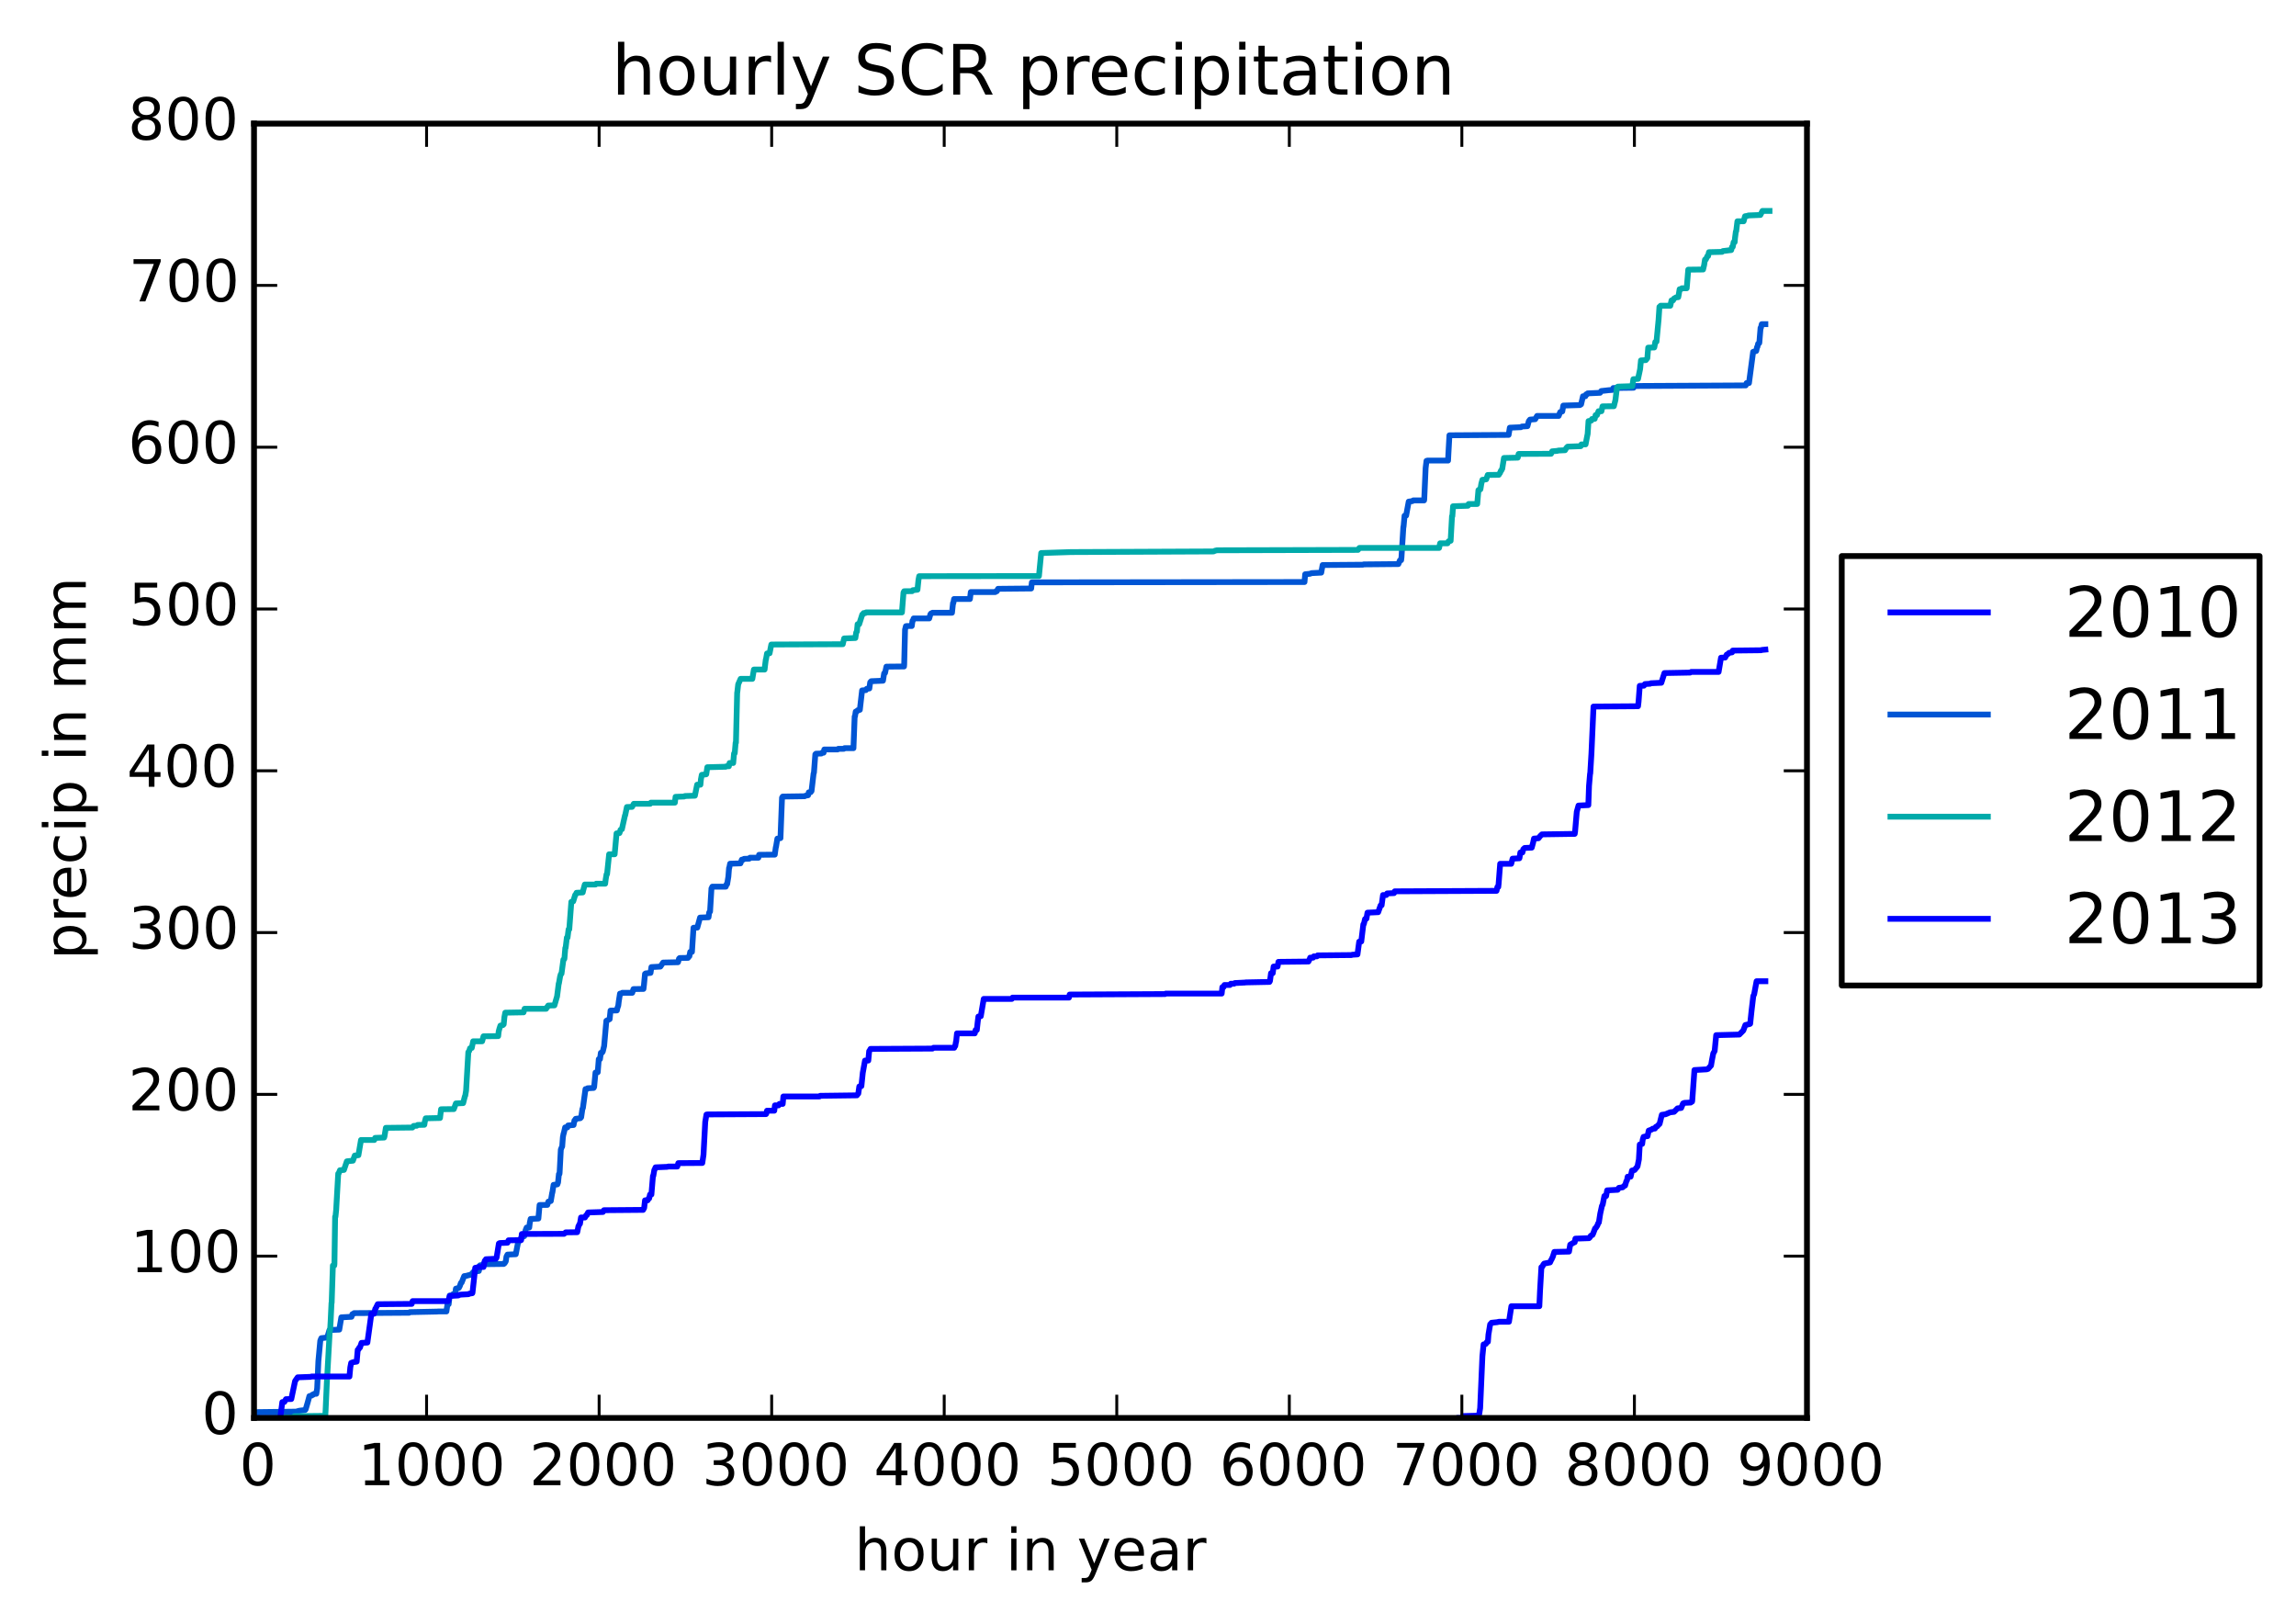 <?xml version="1.0" encoding="utf-8" standalone="no"?>
<!DOCTYPE svg PUBLIC "-//W3C//DTD SVG 1.1//EN"
  "http://www.w3.org/Graphics/SVG/1.1/DTD/svg11.dtd">
<!-- Created with matplotlib (http://matplotlib.org/) -->
<svg height="280pt" version="1.1" viewBox="0 0 396 280" width="396pt" xmlns="http://www.w3.org/2000/svg" xmlns:xlink="http://www.w3.org/1999/xlink">
 <defs>
  <style type="text/css">
*{stroke-linecap:butt;stroke-linejoin:round;}
  </style>
 </defs>
 <g id="figure_1">
  <g id="patch_1">
   <path d="
M0 280.074
L396.916 280.074
L396.916 0
L0 0
z
" style="fill:#ffffff;"/>
  </g>
  <g id="axes_1">
   <g id="patch_2">
    <path d="
M43.812 244.518
L311.653 244.518
L311.653 21.318
L43.812 21.318
z
" style="fill:#ffffff;"/>
   </g>
   <g id="line2d_1">
    <path clip-path="url(#pf0709b6b74)" d="
M251.686 244.518
L252.133 244.518
L252.311 244.197
L254.841 244.125
L254.989 243.996
L255.109 243.938
L255.287 242.83
L255.674 233.899
L255.882 231.838
L256.269 231.743
L256.448 231.427
L256.626 231.38
L256.716 230.155
L257.013 228.372
L257.102 228.333
L257.251 228.105
L258.204 228.007
L258.561 227.929
L260.257 227.929
L260.674 225.25
L265.495 225.25
L265.614 222.631
L265.852 218.515
L266.03 218.409
L266.179 218.091
L266.328 217.904
L267.34 217.701
L267.548 217.254
L267.608 217.171
L267.816 216.724
L268.084 215.887
L270.613 215.831
L270.822 214.632
L271.536 214.216
L271.596 214.216
L271.715 213.599
L274.066 213.516
L274.214 213.376
L274.304 213.181
L274.453 213.041
L274.661 212.958
L274.78 212.707
L275.107 211.842
L275.226 211.764
L275.494 211.339
L275.673 210.887
L275.762 210.809
L276 209.286
L276.298 207.93
L276.417 207.746
L276.714 206.25
L277.012 206.25
L277.19 205.271
L279.006 205.174
L279.214 204.839
L279.869 204.747
L280.166 204.448
L280.285 204.448
L280.494 203.72
L280.613 203.541
L280.732 202.916
L281.238 202.916
L281.476 201.856
L281.922 201.761
L282.428 201.139
L282.666 199.951
L282.815 197.362
L283.232 197.261
L283.321 196.55
L283.47 196.05
L283.946 195.941
L284.154 195.922
L284.363 194.965
L284.898 194.772
L285.047 194.636
L285.434 194.613
L285.583 194.329
L285.791 194.259
L285.94 194.081
L286.237 193.796
L286.624 192.247
L287.249 192.153
L288.053 191.815
L288.737 191.731
L289.333 191.131
L289.957 191.062
L290.285 190.281
L290.523 190.183
L291.594 190.13
L291.743 190.002
L291.832 189.974
L291.862 189.862
L292.249 184.522
L294.183 184.413
L294.392 184.394
L294.6 184.321
L295.046 183.808
L295.106 183.752
L295.255 182.887
L295.493 181.654
L295.731 181.241
L295.999 178.507
L299.987 178.403
L300.671 177.712
L301.028 176.763
L301.802 176.582
L301.861 176.534
L302.1 174.274
L302.397 171.758
L302.546 171.456
L302.963 169.21
L304.48 169.21
L304.48 169.21" style="fill:none;stroke:#0000ff;stroke-linecap:square;"/>
   </g>
   <g id="line2d_2">
    <path clip-path="url(#pf0709b6b74)" d="
M43.812 244.518
L44.199 244.49
L44.229 244.351
L44.348 243.514
L51.074 243.43
L51.223 243.388
L51.55 243.291
L51.758 243.257
L52.621 243.154
L52.711 243.062
L53.068 241.851
L53.365 240.754
L53.782 240.646
L53.901 240.495
L54.05 240.495
L54.199 240.355
L54.556 240.355
L54.705 239.407
L54.913 234.72
L55.24 231.199
L55.419 230.763
L56.103 230.685
L56.461 230.582
L56.52 230.37
L56.818 229.391
L56.996 229.349
L58.514 229.288
L58.871 227.167
L60.627 227.075
L60.776 226.617
L60.954 226.578
L61.073 226.442
L70.567 226.378
L70.686 226.272
L75.388 226.174
L75.596 226.154
L76.995 226.154
L77.174 224.932
L77.352 224.907
L77.382 224.907
L77.56 223.415
L78.007 223.398
L78.156 223.166
L78.513 223.102
L78.632 222.22
L78.989 222.145
L79.138 222.092
L79.316 221.755
L79.495 221.236
L79.614 221.183
L80.06 220.061
L80.566 219.983
L80.715 219.924
L81.221 219.824
L81.727 219.266
L82.59 219.177
L82.798 218.197
L83.185 218.175
L83.304 218.008
L86.875 217.963
L87.024 217.857
L87.084 217.751
L87.232 217.528
L87.351 216.696
L87.53 216.35
L88.958 216.286
L89.345 214.297
L89.732 213.686
L89.792 213.669
L89.97 213.323
L90.119 213.287
L90.417 213.178
L90.655 212.129
L90.833 211.685
L91.28 211.685
L91.369 210.91
L91.518 210.201
L92.857 210.134
L93.065 207.799
L94.404 207.779
L94.583 207.21
L95 207.113
L95.238 205.69
L95.267 205.662
L95.476 204.323
L96.131 204.239
L96.25 203.904
L96.398 202.453
L96.488 202.453
L96.517 202.258
L96.726 198.24
L96.904 197.794
L96.964 197.71
L97.083 196.092
L97.202 195.478
L97.232 195.45
L97.47 194.418
L97.857 194.418
L97.976 194.083
L98.928 194
L99.077 193.218
L99.166 193.218
L99.285 192.939
L99.464 192.911
L100.089 192.828
L100.237 192.66
L100.446 191.237
L100.535 191.07
L100.981 187.806
L101.22 187.806
L101.339 187.666
L102.38 187.61
L102.469 187.471
L102.708 184.96
L102.856 184.904
L103.094 184.904
L103.273 182.644
L103.481 182.644
L103.63 181.556
L103.809 181.556
L103.957 181.361
L104.196 180.384
L104.582 176.032
L104.91 175.865
L104.94 175.865
L105.059 175.753
L105.148 175.753
L105.297 174.274
L106.398 174.246
L106.487 173.828
L106.636 173.409
L106.725 172.684
L106.933 171.345
L107.201 171.317
L107.32 171.205
L109.046 171.205
L109.255 170.564
L110.981 170.536
L111.07 169.81
L111.249 167.941
L111.368 167.857
L112.201 167.774
L112.35 166.769
L113.897 166.685
L114.373 165.988
L116.933 165.932
L116.963 165.876
L117.111 165.318
L117.23 165.207
L118.659 165.179
L118.837 164.9
L118.897 164.9
L119.046 164.147
L119.343 164.147
L119.433 162.752
L119.611 159.989
L119.79 159.962
L120.266 159.962
L120.742 158.232
L122.2 158.176
L122.319 157.339
L122.468 157.199
L122.706 153.21
L122.736 153.182
L122.855 152.903
L125.176 152.903
L125.325 152.456
L125.414 152.456
L125.593 151.368
L125.623 151.201
L125.742 149.694
L125.772 149.694
L125.92 148.941
L127.706 148.885
L127.944 148.244
L128.182 148.244
L128.331 148.104
L129.224 148.076
L129.343 147.909
L130.801 147.909
L130.92 147.407
L133.628 147.379
L133.807 146.095
L133.837 146.067
L134.075 144.617
L134.61 144.533
L134.878 137.558
L134.997 137.363
L138.777 137.307
L138.896 137.223
L139.372 137.139
L139.491 136.637
L139.669 136.609
L139.818 136.609
L139.937 136.414
L139.967 136.414
L140.324 133.373
L140.384 133.261
L140.622 130.081
L140.741 129.969
L141.663 129.941
L141.782 129.802
L142.05 129.802
L142.169 129.244
L144.461 129.244
L144.58 129.132
L145.532 129.132
L145.651 129.02
L147.199 129.02
L147.407 123.552
L147.467 123.524
L147.586 122.715
L147.764 122.715
L147.913 122.492
L148.3 122.408
L148.687 119.06
L149.341 119.004
L149.49 118.781
L149.669 118.753
L149.937 118.725
L150.085 117.665
L150.264 117.47
L152.288 117.386
L152.496 116.103
L152.645 116.047
L152.883 114.959
L155.918 114.931
L155.948 114.596
L156.097 108.57
L156.246 107.984
L156.424 107.956
L157.258 107.956
L157.377 107.063
L157.436 107.063
L157.585 106.645
L160.263 106.645
L160.472 105.919
L160.591 105.78
L160.71 105.752
L160.829 105.668
L164.192 105.668
L164.37 103.994
L164.43 103.994
L164.549 103.297
L167.287 103.297
L167.436 102.097
L171.661 102.097
L171.781 101.957
L171.929 101.957
L172.138 101.539
L177.852 101.483
L177.971 100.423
L224.991 100.367
L225.11 99.028
L225.944 98.944
L226.212 98.833
L227.878 98.749
L228.116 97.438
L235.05 97.382
L235.199 97.326
L241.181 97.27
L241.449 96.629
L241.657 96.601
L241.717 96.126
L242.044 90.853
L242.074 90.853
L242.252 88.931
L242.52 88.912
L242.966 86.501
L243.591 86.417
L243.74 86.294
L245.615 86.294
L245.645 86.074
L245.883 80.712
L246.032 79.476
L246.21 79.423
L249.752 79.423
L249.811 78.243
L249.99 75.065
L260.197 74.995
L260.406 73.751
L262.31 73.667
L262.489 73.552
L263.441 73.491
L263.679 72.629
L263.888 72.358
L264.781 72.289
L265.108 71.725
L268.828 71.725
L269.096 71.058
L269.453 70.949
L269.631 69.939
L272.488 69.853
L272.667 69.744
L272.697 69.722
L273.024 68.332
L273.441 68.332
L273.56 68.009
L273.709 68.009
L273.828 67.836
L275.97 67.738
L276.06 67.582
L276.179 67.428
L277.161 67.32
L277.429 67.289
L278.083 67.242
L278.262 66.909
L281.744 66.865
L281.863 66.566
L301.088 66.463
L301.237 66.061
L301.653 66.061
L302.367 60.677
L302.516 60.626
L302.903 60.523
L303.052 59.837
L303.111 59.815
L303.23 59.273
L303.409 59.184
L303.439 59.097
L303.647 56.545
L303.707 56.545
L303.855 55.903
L304.48 55.903
L304.48 55.903" style="fill:none;stroke:#0055d4;stroke-linecap:square;"/>
   </g>
   <g id="line2d_3">
    <path clip-path="url(#pf0709b6b74)" d="
M43.812 244.518
L50.538 244.434
L50.776 244.211
L56.103 244.155
L56.163 243.095
L56.371 238.408
L56.461 236.929
L56.877 229.396
L56.937 229.368
L57.026 227.834
L57.175 224.681
L57.205 224.653
L57.413 218.236
L57.651 218.236
L57.681 217.957
L57.8 209.811
L57.859 209.811
L57.978 208.667
L58.335 202.389
L58.395 202.389
L58.633 201.803
L59.318 201.747
L59.823 200.269
L60.002 200.241
L60.865 200.157
L61.192 199.264
L61.817 199.209
L62.264 196.586
L64.555 196.586
L64.704 196.223
L66.251 196.167
L66.311 195.972
L66.549 194.493
L71.132 194.438
L71.341 194.159
L71.876 194.131
L72.025 193.991
L73.186 193.963
L73.275 193.405
L73.424 192.847
L75.894 192.792
L76.072 191.285
L78.275 191.257
L78.632 190.281
L79.882 190.225
L80.179 189.053
L80.239 188.969
L80.388 188.076
L80.774 181.436
L80.923 181.241
L81.072 180.767
L81.37 180.711
L81.608 179.567
L83.155 179.567
L83.393 178.702
L85.923 178.674
L86.012 177.865
L86.161 177.307
L86.31 176.861
L86.726 176.777
L86.875 176.637
L86.994 175.41
L87.143 174.629
L90.298 174.573
L90.476 173.959
L94.196 173.959
L94.345 173.68
L94.404 173.68
L94.553 173.401
L95.625 173.373
L96.041 171.95
L96.071 171.894
L96.369 169.579
L96.398 169.579
L96.607 168.379
L96.726 167.988
L96.845 167.905
L97.172 165.477
L97.321 165.394
L97.351 165.282
L97.499 163.469
L97.559 163.441
L97.767 161.683
L97.886 161.683
L98.065 160.26
L98.184 160.26
L98.541 155.517
L98.868 155.433
L99.196 154.345
L99.255 154.345
L99.434 153.955
L100.505 153.899
L100.595 153.508
L100.862 152.532
L102.708 152.532
L102.827 152.392
L104.374 152.392
L104.463 151.667
L104.612 150.774
L104.701 150.746
L105.059 147.315
L106.011 147.315
L106.338 143.715
L106.844 143.66
L107.023 143.102
L107.172 142.99
L107.261 142.99
L107.797 140.591
L107.826 140.591
L108.124 139.168
L109.017 139.14
L109.314 138.61
L112.141 138.61
L112.261 138.414
L116.397 138.414
L116.516 137.41
L118.004 137.354
L118.123 137.271
L119.849 137.215
L120.236 135.318
L120.802 135.318
L120.891 134.397
L121.04 133.616
L121.784 133.532
L121.813 133.504
L121.992 132.304
L125.176 132.221
L125.295 132.137
L125.712 132.137
L125.831 131.579
L126.456 131.579
L126.605 129.933
L126.724 129.877
L126.873 128.094
L126.932 128.066
L127.141 119.465
L127.17 119.334
L127.319 118.011
L127.736 117.065
L129.759 117.065
L129.878 116.354
L130.027 115.461
L131.872 115.461
L131.962 114.68
L132.081 113.726
L132.11 113.726
L132.289 112.691
L132.735 112.654
L133.033 111.145
L145.354 111.092
L145.592 110.096
L147.526 110.021
L147.675 109.058
L147.794 108.91
L147.913 107.644
L148.181 107.644
L148.717 105.97
L148.806 105.97
L148.955 105.718
L149.252 105.718
L149.371 105.607
L155.561 105.607
L155.829 102.181
L155.948 101.957
L157.317 101.941
L157.436 101.779
L158.24 101.692
L158.418 99.982
L158.537 99.363
L179.191 99.338
L179.578 95.368
L182.941 95.259
L184.696 95.203
L209.308 95.094
L209.546 94.974
L209.903 94.893
L211.093 94.89
L234.217 94.829
L234.455 94.489
L248.204 94.489
L248.383 93.691
L249.662 93.691
L249.841 93.345
L250.198 93.261
L250.436 89.006
L250.496 89.006
L250.615 87.302
L253.174 87.215
L253.293 86.914
L254.781 86.914
L254.989 84.523
L255.168 84.394
L255.317 84.394
L255.347 84.28
L255.495 83.385
L255.674 82.743
L256.329 82.659
L256.597 81.906
L258.501 81.878
L258.68 81.571
L258.709 81.571
L258.858 81.18
L258.948 81.125
L259.067 80.846
L259.096 80.846
L259.394 78.976
L261.775 78.921
L261.924 78.279
L267.518 78.251
L267.697 77.832
L268.59 77.749
L268.798 77.693
L269.929 77.637
L270.137 77.274
L270.375 77.023
L272.637 76.94
L272.756 76.633
L273.47 76.633
L273.798 74.959
L273.828 74.847
L273.976 72.615
L274.453 72.531
L274.572 72.252
L275.048 72.225
L275.197 71.583
L275.435 71.583
L275.702 70.913
L276.208 70.913
L276.387 70.076
L278.351 70.048
L278.619 68.988
L278.887 66.784
L279.036 66.672
L281.535 66.589
L281.714 65.389
L282.517 65.333
L282.875 63.659
L283.023 62.153
L283.857 62.097
L284.125 61.762
L284.273 59.949
L285.315 59.921
L285.345 59.809
L285.493 58.972
L285.702 58.916
L286.059 55.15
L286.208 52.918
L286.297 52.862
L286.416 52.722
L288.083 52.722
L288.291 51.802
L288.559 51.802
L288.708 51.495
L289.094 51.272
L289.452 51.244
L289.541 50.797
L289.69 49.877
L289.957 49.849
L290.077 49.709
L290.91 49.709
L290.969 49.068
L291.178 46.501
L293.737 46.473
L293.916 45.719
L294.064 44.771
L294.213 44.743
L294.481 44.157
L294.6 44.157
L294.749 43.487
L297.011 43.432
L297.159 43.292
L297.874 43.209
L298.052 43.181
L298.588 43.125
L298.737 42.567
L298.856 42.567
L299.005 41.758
L299.183 41.758
L299.243 41.06
L299.391 39.916
L299.451 39.861
L299.659 38.159
L300.731 38.159
L300.969 37.294
L301.415 37.21
L301.564 37.154
L303.617 37.071
L303.974 36.373
L305.195 36.373
L305.195 36.373" style="fill:none;stroke:#00aaaa;stroke-linecap:square;"/>
   </g>
   <g id="line2d_4">
    <path clip-path="url(#pf0709b6b74)" d="
M43.812 244.518
L48.336 244.518
L48.693 241.784
L49.05 241.756
L49.318 241.282
L50.241 241.254
L50.895 238.157
L51.342 237.515
L53.574 237.432
L53.723 237.376
L60.27 237.376
L60.419 235.785
L60.567 235.032
L60.716 234.976
L60.954 234.893
L61.133 234.865
L61.52 234.809
L61.698 232.772
L61.847 232.689
L61.966 232.382
L62.085 232.382
L62.353 231.573
L63.365 231.517
L63.752 228.727
L64.049 226.551
L64.496 226.551
L64.734 225.686
L64.793 225.63
L65.15 224.904
L71.013 224.849
L71.162 224.374
L77.293 224.374
L77.59 223.482
L79.048 223.398
L79.346 223.258
L80.804 223.175
L80.923 223.091
L81.459 223.007
L81.489 222.951
L81.965 218.627
L82.352 218.571
L82.471 218.487
L83.393 218.487
L83.602 217.427
L83.691 217.427
L83.81 217.148
L85.536 217.065
L85.655 216.841
L86.042 214.442
L86.191 214.358
L87.53 214.302
L87.709 213.884
L89.881 213.856
L90 212.796
L97.291 212.768
L97.41 212.656
L97.44 212.656
L97.559 212.517
L99.553 212.489
L99.612 212.238
L99.761 211.457
L99.791 211.457
L99.94 211.094
L100.029 211.038
L100.208 209.95
L100.892 209.95
L101.101 209.559
L101.22 209.532
L101.428 209.085
L103.987 209.001
L104.166 208.695
L110.921 208.639
L111.1 208.304
L111.249 206.993
L111.695 206.993
L111.874 206.658
L111.963 206.658
L112.112 205.988
L112.35 205.988
L112.618 202.78
L112.677 202.78
L112.856 201.747
L112.885 201.747
L113.064 201.301
L115.088 201.217
L115.237 201.162
L116.814 201.162
L116.992 200.576
L121.129 200.548
L121.337 199.125
L121.635 193.461
L121.843 192.206
L122.022 192.178
L132.11 192.122
L132.17 192.038
L132.289 191.536
L133.539 191.536
L133.658 190.615
L134.283 190.615
L134.432 190.364
L134.997 190.364
L135.116 189.081
L141.336 189.081
L141.455 188.969
L147.794 188.886
L147.943 188.662
L148.032 188.579
L148.211 187.351
L148.568 187.295
L148.806 185.007
L149.193 182.887
L149.758 182.887
L149.907 181.269
L149.937 181.269
L150.145 180.878
L160.829 180.822
L161.007 180.683
L164.579 180.683
L164.698 180.376
L164.757 180.376
L164.876 179.651
L164.906 179.651
L165.055 178.2
L168.12 178.2
L168.269 177.614
L168.477 177.614
L168.626 176.247
L168.745 175.298
L169.162 175.242
L169.668 172.257
L174.518 172.257
L174.637 172.034
L184.369 172.034
L184.488 171.504
L200.945 171.42
L201.064 171.336
L210.707 171.336
L210.826 170.22
L211.034 170.22
L211.183 169.858
L212.135 169.858
L212.284 169.635
L212.849 169.635
L212.968 169.523
L214.694 169.439
L214.873 169.411
L218.95 169.328
L219.039 169.16
L219.218 167.821
L219.516 167.821
L219.664 166.677
L220.349 166.677
L220.498 165.868
L225.676 165.812
L225.795 165.533
L225.825 165.533
L225.973 165.143
L226.479 165.143
L226.598 164.919
L227.134 164.919
L227.253 164.752
L233.086 164.696
L233.235 164.64
L234.128 164.585
L234.425 162.381
L234.782 162.353
L235.14 159.395
L235.229 159.339
L235.437 158.475
L235.675 158.419
L235.854 157.386
L237.699 157.303
L238.116 156.131
L238.294 156.103
L238.532 154.345
L239.098 154.345
L239.246 154.066
L240.437 154.011
L240.556 153.704
L258.114 153.62
L258.263 152.95
L258.412 152.95
L258.471 152.42
L258.739 148.961
L260.644 148.961
L260.882 148.068
L262.043 148.012
L262.072 147.956
L262.221 147.008
L262.578 147.008
L262.727 146.45
L262.965 146.226
L264.185 146.171
L264.423 145.306
L264.572 144.608
L265.346 144.552
L265.703 144.106
L265.792 144.05
L265.941 143.883
L271.596 143.799
L271.655 143.464
L271.953 139.977
L272.25 138.917
L273.947 138.833
L274.066 135.513
L274.244 133.42
L274.274 133.392
L274.482 129.933
L274.839 121.842
L282.517 121.786
L282.607 121.033
L282.815 118.271
L283.529 118.243
L283.708 117.964
L284.601 117.908
L284.72 117.824
L286.535 117.741
L287.071 116.067
L291.505 115.983
L291.684 115.871
L296.415 115.871
L296.832 113.416
L297.546 113.388
L297.814 112.886
L297.993 112.802
L298.231 112.579
L298.737 112.495
L298.856 112.188
L303.736 112.133
L303.885 112.077
L304.48 112.021
L304.48 112.021" style="fill:none;stroke:#0000ff;stroke-linecap:square;"/>
   </g>
   <g id="patch_3">
    <path d="
M43.812 21.318
L311.653 21.318" style="fill:none;stroke:#000000;stroke-linecap:square;stroke-linejoin:miter;"/>
   </g>
   <g id="patch_4">
    <path d="
M311.653 244.518
L311.653 21.318" style="fill:none;stroke:#000000;stroke-linecap:square;stroke-linejoin:miter;"/>
   </g>
   <g id="patch_5">
    <path d="
M43.812 244.518
L311.653 244.518" style="fill:none;stroke:#000000;stroke-linecap:square;stroke-linejoin:miter;"/>
   </g>
   <g id="patch_6">
    <path d="
M43.812 244.518
L43.812 21.318" style="fill:none;stroke:#000000;stroke-linecap:square;stroke-linejoin:miter;"/>
   </g>
   <g id="matplotlib.axis_1">
    <g id="xtick_1">
     <g id="line2d_5">
      <defs>
       <path d="
M0 0
L0 -4" id="m93b0483c22" style="stroke:#000000;stroke-width:0.5;"/>
      </defs>
      <g>
       <use style="stroke:#000000;stroke-width:0.5;" x="43.812" xlink:href="#m93b0483c22" y="244.518"/>
      </g>
     </g>
     <g id="line2d_6">
      <defs>
       <path d="
M0 0
L0 4" id="m741efc42ff" style="stroke:#000000;stroke-width:0.5;"/>
      </defs>
      <g>
       <use style="stroke:#000000;stroke-width:0.5;" x="43.812" xlink:href="#m741efc42ff" y="21.318"/>
      </g>
     </g>
     <g id="text_1">
      <!-- 0 -->
      <defs>
       <path d="
M31.781 66.406
Q24.172 66.406 20.328 58.906
Q16.5 51.422 16.5 36.375
Q16.5 21.391 20.328 13.891
Q24.172 6.391 31.781 6.391
Q39.453 6.391 43.281 13.891
Q47.125 21.391 47.125 36.375
Q47.125 51.422 43.281 58.906
Q39.453 66.406 31.781 66.406
M31.781 74.219
Q44.047 74.219 50.516 64.516
Q56.984 54.828 56.984 36.375
Q56.984 17.969 50.516 8.266
Q44.047 -1.422 31.781 -1.422
Q19.531 -1.422 13.062 8.266
Q6.594 17.969 6.594 36.375
Q6.594 54.828 13.062 64.516
Q19.531 74.219 31.781 74.219" id="BitstreamVeraSans-Roman-30"/>
      </defs>
      <g transform="translate(41.293 256.117)scale(0.1 -0.1)">
       <use xlink:href="#BitstreamVeraSans-Roman-30"/>
      </g>
     </g>
    </g>
    <g id="xtick_2">
     <g id="line2d_7">
      <g>
       <use style="stroke:#000000;stroke-width:0.5;" x="73.573" xlink:href="#m93b0483c22" y="244.518"/>
      </g>
     </g>
     <g id="line2d_8">
      <g>
       <use style="stroke:#000000;stroke-width:0.5;" x="73.573" xlink:href="#m741efc42ff" y="21.318"/>
      </g>
     </g>
     <g id="text_2">
      <!-- 1000 -->
      <defs>
       <path d="
M12.406 8.297
L28.516 8.297
L28.516 63.922
L10.984 60.406
L10.984 69.391
L28.422 72.906
L38.281 72.906
L38.281 8.297
L54.391 8.297
L54.391 0
L12.406 0
z
" id="BitstreamVeraSans-Roman-31"/>
      </defs>
      <g transform="translate(61.729 256.117)scale(0.1 -0.1)">
       <use xlink:href="#BitstreamVeraSans-Roman-31"/>
       <use x="63.623" xlink:href="#BitstreamVeraSans-Roman-30"/>
       <use x="127.246" xlink:href="#BitstreamVeraSans-Roman-30"/>
       <use x="190.869" xlink:href="#BitstreamVeraSans-Roman-30"/>
      </g>
     </g>
    </g>
    <g id="xtick_3">
     <g id="line2d_9">
      <g>
       <use style="stroke:#000000;stroke-width:0.5;" x="103.332" xlink:href="#m93b0483c22" y="244.518"/>
      </g>
     </g>
     <g id="line2d_10">
      <g>
       <use style="stroke:#000000;stroke-width:0.5;" x="103.332" xlink:href="#m741efc42ff" y="21.318"/>
      </g>
     </g>
     <g id="text_3">
      <!-- 2000 -->
      <defs>
       <path d="
M19.188 8.297
L53.609 8.297
L53.609 0
L7.328 0
L7.328 8.297
Q12.938 14.109 22.625 23.891
Q32.328 33.688 34.812 36.531
Q39.547 41.844 41.422 45.531
Q43.312 49.219 43.312 52.781
Q43.312 58.594 39.234 62.25
Q35.156 65.922 28.609 65.922
Q23.969 65.922 18.812 64.312
Q13.672 62.703 7.812 59.422
L7.812 69.391
Q13.766 71.781 18.938 73
Q24.125 74.219 28.422 74.219
Q39.75 74.219 46.484 68.547
Q53.219 62.891 53.219 53.422
Q53.219 48.922 51.531 44.891
Q49.859 40.875 45.406 35.406
Q44.188 33.984 37.641 27.219
Q31.109 20.453 19.188 8.297" id="BitstreamVeraSans-Roman-32"/>
      </defs>
      <g transform="translate(91.306 256.117)scale(0.1 -0.1)">
       <use xlink:href="#BitstreamVeraSans-Roman-32"/>
       <use x="63.623" xlink:href="#BitstreamVeraSans-Roman-30"/>
       <use x="127.246" xlink:href="#BitstreamVeraSans-Roman-30"/>
       <use x="190.869" xlink:href="#BitstreamVeraSans-Roman-30"/>
      </g>
     </g>
    </g>
    <g id="xtick_4">
     <g id="line2d_11">
      <g>
       <use style="stroke:#000000;stroke-width:0.5;" x="133.093" xlink:href="#m93b0483c22" y="244.518"/>
      </g>
     </g>
     <g id="line2d_12">
      <g>
       <use style="stroke:#000000;stroke-width:0.5;" x="133.093" xlink:href="#m741efc42ff" y="21.318"/>
      </g>
     </g>
     <g id="text_4">
      <!-- 3000 -->
      <defs>
       <path d="
M40.578 39.312
Q47.656 37.797 51.625 33
Q55.609 28.219 55.609 21.188
Q55.609 10.406 48.188 4.484
Q40.766 -1.422 27.094 -1.422
Q22.516 -1.422 17.656 -0.516
Q12.797 0.391 7.625 2.203
L7.625 11.719
Q11.719 9.328 16.594 8.109
Q21.484 6.891 26.812 6.891
Q36.078 6.891 40.938 10.547
Q45.797 14.203 45.797 21.188
Q45.797 27.641 41.281 31.266
Q36.766 34.906 28.719 34.906
L20.219 34.906
L20.219 43.016
L29.109 43.016
Q36.375 43.016 40.234 45.922
Q44.094 48.828 44.094 54.297
Q44.094 59.906 40.109 62.906
Q36.141 65.922 28.719 65.922
Q24.656 65.922 20.016 65.031
Q15.375 64.156 9.812 62.312
L9.812 71.094
Q15.438 72.656 20.344 73.438
Q25.25 74.219 29.594 74.219
Q40.828 74.219 47.359 69.109
Q53.906 64.016 53.906 55.328
Q53.906 49.266 50.438 45.094
Q46.969 40.922 40.578 39.312" id="BitstreamVeraSans-Roman-33"/>
      </defs>
      <g transform="translate(121.081 256.117)scale(0.1 -0.1)">
       <use xlink:href="#BitstreamVeraSans-Roman-33"/>
       <use x="63.623" xlink:href="#BitstreamVeraSans-Roman-30"/>
       <use x="127.246" xlink:href="#BitstreamVeraSans-Roman-30"/>
       <use x="190.869" xlink:href="#BitstreamVeraSans-Roman-30"/>
      </g>
     </g>
    </g>
    <g id="xtick_5">
     <g id="line2d_13">
      <g>
       <use style="stroke:#000000;stroke-width:0.5;" x="162.852" xlink:href="#m93b0483c22" y="244.518"/>
      </g>
     </g>
     <g id="line2d_14">
      <g>
       <use style="stroke:#000000;stroke-width:0.5;" x="162.852" xlink:href="#m741efc42ff" y="21.318"/>
      </g>
     </g>
     <g id="text_5">
      <!-- 4000 -->
      <defs>
       <path d="
M37.797 64.312
L12.891 25.391
L37.797 25.391
z

M35.203 72.906
L47.609 72.906
L47.609 25.391
L58.016 25.391
L58.016 17.188
L47.609 17.188
L47.609 0
L37.797 0
L37.797 17.188
L4.891 17.188
L4.891 26.703
z
" id="BitstreamVeraSans-Roman-34"/>
      </defs>
      <g transform="translate(150.704 256.117)scale(0.1 -0.1)">
       <use xlink:href="#BitstreamVeraSans-Roman-34"/>
       <use x="63.623" xlink:href="#BitstreamVeraSans-Roman-30"/>
       <use x="127.246" xlink:href="#BitstreamVeraSans-Roman-30"/>
       <use x="190.869" xlink:href="#BitstreamVeraSans-Roman-30"/>
      </g>
     </g>
    </g>
    <g id="xtick_6">
     <g id="line2d_15">
      <g>
       <use style="stroke:#000000;stroke-width:0.5;" x="192.613" xlink:href="#m93b0483c22" y="244.518"/>
      </g>
     </g>
     <g id="line2d_16">
      <g>
       <use style="stroke:#000000;stroke-width:0.5;" x="192.613" xlink:href="#m741efc42ff" y="21.318"/>
      </g>
     </g>
     <g id="text_6">
      <!-- 5000 -->
      <defs>
       <path d="
M10.797 72.906
L49.516 72.906
L49.516 64.594
L19.828 64.594
L19.828 46.734
Q21.969 47.469 24.109 47.828
Q26.266 48.188 28.422 48.188
Q40.625 48.188 47.75 41.5
Q54.891 34.812 54.891 23.391
Q54.891 11.625 47.562 5.094
Q40.234 -1.422 26.906 -1.422
Q22.312 -1.422 17.547 -0.641
Q12.797 0.141 7.719 1.703
L7.719 11.625
Q12.109 9.234 16.797 8.062
Q21.484 6.891 26.703 6.891
Q35.156 6.891 40.078 11.328
Q45.016 15.766 45.016 23.391
Q45.016 31 40.078 35.438
Q35.156 39.891 26.703 39.891
Q22.75 39.891 18.812 39.016
Q14.891 38.141 10.797 36.281
z
" id="BitstreamVeraSans-Roman-35"/>
      </defs>
      <g transform="translate(180.605 256.117)scale(0.1 -0.1)">
       <use xlink:href="#BitstreamVeraSans-Roman-35"/>
       <use x="63.623" xlink:href="#BitstreamVeraSans-Roman-30"/>
       <use x="127.246" xlink:href="#BitstreamVeraSans-Roman-30"/>
       <use x="190.869" xlink:href="#BitstreamVeraSans-Roman-30"/>
      </g>
     </g>
    </g>
    <g id="xtick_7">
     <g id="line2d_17">
      <g>
       <use style="stroke:#000000;stroke-width:0.5;" x="222.373" xlink:href="#m93b0483c22" y="244.518"/>
      </g>
     </g>
     <g id="line2d_18">
      <g>
       <use style="stroke:#000000;stroke-width:0.5;" x="222.373" xlink:href="#m741efc42ff" y="21.318"/>
      </g>
     </g>
     <g id="text_7">
      <!-- 6000 -->
      <defs>
       <path d="
M33.016 40.375
Q26.375 40.375 22.484 35.828
Q18.609 31.297 18.609 23.391
Q18.609 15.531 22.484 10.953
Q26.375 6.391 33.016 6.391
Q39.656 6.391 43.531 10.953
Q47.406 15.531 47.406 23.391
Q47.406 31.297 43.531 35.828
Q39.656 40.375 33.016 40.375
M52.594 71.297
L52.594 62.312
Q48.875 64.062 45.094 64.984
Q41.312 65.922 37.594 65.922
Q27.828 65.922 22.672 59.328
Q17.531 52.734 16.797 39.406
Q19.672 43.656 24.016 45.922
Q28.375 48.188 33.594 48.188
Q44.578 48.188 50.953 41.516
Q57.328 34.859 57.328 23.391
Q57.328 12.156 50.688 5.359
Q44.047 -1.422 33.016 -1.422
Q20.359 -1.422 13.672 8.266
Q6.984 17.969 6.984 36.375
Q6.984 53.656 15.188 63.938
Q23.391 74.219 37.203 74.219
Q40.922 74.219 44.703 73.484
Q48.484 72.75 52.594 71.297" id="BitstreamVeraSans-Roman-36"/>
      </defs>
      <g transform="translate(210.329 256.117)scale(0.1 -0.1)">
       <use xlink:href="#BitstreamVeraSans-Roman-36"/>
       <use x="63.623" xlink:href="#BitstreamVeraSans-Roman-30"/>
       <use x="127.246" xlink:href="#BitstreamVeraSans-Roman-30"/>
       <use x="190.869" xlink:href="#BitstreamVeraSans-Roman-30"/>
      </g>
     </g>
    </g>
    <g id="xtick_8">
     <g id="line2d_19">
      <g>
       <use style="stroke:#000000;stroke-width:0.5;" x="252.132" xlink:href="#m93b0483c22" y="244.518"/>
      </g>
     </g>
     <g id="line2d_20">
      <g>
       <use style="stroke:#000000;stroke-width:0.5;" x="252.132" xlink:href="#m741efc42ff" y="21.318"/>
      </g>
     </g>
     <g id="text_8">
      <!-- 7000 -->
      <defs>
       <path d="
M8.203 72.906
L55.078 72.906
L55.078 68.703
L28.609 0
L18.312 0
L43.219 64.594
L8.203 64.594
z
" id="BitstreamVeraSans-Roman-37"/>
      </defs>
      <g transform="translate(240.15 256.117)scale(0.1 -0.1)">
       <use xlink:href="#BitstreamVeraSans-Roman-37"/>
       <use x="63.623" xlink:href="#BitstreamVeraSans-Roman-30"/>
       <use x="127.246" xlink:href="#BitstreamVeraSans-Roman-30"/>
       <use x="190.869" xlink:href="#BitstreamVeraSans-Roman-30"/>
      </g>
     </g>
    </g>
    <g id="xtick_9">
     <g id="line2d_21">
      <g>
       <use style="stroke:#000000;stroke-width:0.5;" x="281.892" xlink:href="#m93b0483c22" y="244.518"/>
      </g>
     </g>
     <g id="line2d_22">
      <g>
       <use style="stroke:#000000;stroke-width:0.5;" x="281.892" xlink:href="#m741efc42ff" y="21.318"/>
      </g>
     </g>
     <g id="text_9">
      <!-- 8000 -->
      <defs>
       <path d="
M31.781 34.625
Q24.75 34.625 20.719 30.859
Q16.703 27.094 16.703 20.516
Q16.703 13.922 20.719 10.156
Q24.75 6.391 31.781 6.391
Q38.812 6.391 42.859 10.172
Q46.922 13.969 46.922 20.516
Q46.922 27.094 42.891 30.859
Q38.875 34.625 31.781 34.625
M21.922 38.812
Q15.578 40.375 12.031 44.719
Q8.5 49.078 8.5 55.328
Q8.5 64.062 14.719 69.141
Q20.953 74.219 31.781 74.219
Q42.672 74.219 48.875 69.141
Q55.078 64.062 55.078 55.328
Q55.078 49.078 51.531 44.719
Q48 40.375 41.703 38.812
Q48.828 37.156 52.797 32.312
Q56.781 27.484 56.781 20.516
Q56.781 9.906 50.312 4.234
Q43.844 -1.422 31.781 -1.422
Q19.734 -1.422 13.25 4.234
Q6.781 9.906 6.781 20.516
Q6.781 27.484 10.781 32.312
Q14.797 37.156 21.922 38.812
M18.312 54.391
Q18.312 48.734 21.844 45.562
Q25.391 42.391 31.781 42.391
Q38.141 42.391 41.719 45.562
Q45.312 48.734 45.312 54.391
Q45.312 60.062 41.719 63.234
Q38.141 66.406 31.781 66.406
Q25.391 66.406 21.844 63.234
Q18.312 60.062 18.312 54.391" id="BitstreamVeraSans-Roman-38"/>
      </defs>
      <g transform="translate(269.839 256.117)scale(0.1 -0.1)">
       <use xlink:href="#BitstreamVeraSans-Roman-38"/>
       <use x="63.623" xlink:href="#BitstreamVeraSans-Roman-30"/>
       <use x="127.246" xlink:href="#BitstreamVeraSans-Roman-30"/>
       <use x="190.869" xlink:href="#BitstreamVeraSans-Roman-30"/>
      </g>
     </g>
    </g>
    <g id="xtick_10">
     <g id="line2d_23">
      <g>
       <use style="stroke:#000000;stroke-width:0.5;" x="311.652" xlink:href="#m93b0483c22" y="244.518"/>
      </g>
     </g>
     <g id="line2d_24">
      <g>
       <use style="stroke:#000000;stroke-width:0.5;" x="311.652" xlink:href="#m741efc42ff" y="21.318"/>
      </g>
     </g>
     <g id="text_10">
      <!-- 9000 -->
      <defs>
       <path d="
M10.984 1.516
L10.984 10.5
Q14.703 8.734 18.5 7.812
Q22.312 6.891 25.984 6.891
Q35.75 6.891 40.891 13.453
Q46.047 20.016 46.781 33.406
Q43.953 29.203 39.594 26.953
Q35.25 24.703 29.984 24.703
Q19.047 24.703 12.672 31.312
Q6.297 37.938 6.297 49.422
Q6.297 60.641 12.938 67.422
Q19.578 74.219 30.609 74.219
Q43.266 74.219 49.922 64.516
Q56.594 54.828 56.594 36.375
Q56.594 19.141 48.406 8.859
Q40.234 -1.422 26.422 -1.422
Q22.703 -1.422 18.891 -0.688
Q15.094 0.047 10.984 1.516
M30.609 32.422
Q37.25 32.422 41.125 36.953
Q45.016 41.5 45.016 49.422
Q45.016 57.281 41.125 61.844
Q37.25 66.406 30.609 66.406
Q23.969 66.406 20.094 61.844
Q16.219 57.281 16.219 49.422
Q16.219 41.5 20.094 36.953
Q23.969 32.422 30.609 32.422" id="BitstreamVeraSans-Roman-39"/>
      </defs>
      <g transform="translate(299.574 256.117)scale(0.1 -0.1)">
       <use xlink:href="#BitstreamVeraSans-Roman-39"/>
       <use x="63.623" xlink:href="#BitstreamVeraSans-Roman-30"/>
       <use x="127.246" xlink:href="#BitstreamVeraSans-Roman-30"/>
       <use x="190.869" xlink:href="#BitstreamVeraSans-Roman-30"/>
      </g>
     </g>
    </g>
    <g id="text_11">
     <!-- hour in year -->
     <defs>
      <path id="BitstreamVeraSans-Roman-20"/>
      <path d="
M54.891 33.016
L54.891 0
L45.906 0
L45.906 32.719
Q45.906 40.484 42.875 44.328
Q39.844 48.188 33.797 48.188
Q26.516 48.188 22.312 43.547
Q18.109 38.922 18.109 30.906
L18.109 0
L9.078 0
L9.078 54.688
L18.109 54.688
L18.109 46.188
Q21.344 51.125 25.703 53.562
Q30.078 56 35.797 56
Q45.219 56 50.047 50.172
Q54.891 44.344 54.891 33.016" id="BitstreamVeraSans-Roman-6e"/>
      <path d="
M34.281 27.484
Q23.391 27.484 19.188 25
Q14.984 22.516 14.984 16.5
Q14.984 11.719 18.141 8.906
Q21.297 6.109 26.703 6.109
Q34.188 6.109 38.703 11.406
Q43.219 16.703 43.219 25.484
L43.219 27.484
z

M52.203 31.203
L52.203 0
L43.219 0
L43.219 8.297
Q40.141 3.328 35.547 0.953
Q30.953 -1.422 24.312 -1.422
Q15.922 -1.422 10.953 3.297
Q6 8.016 6 15.922
Q6 25.141 12.172 29.828
Q18.359 34.516 30.609 34.516
L43.219 34.516
L43.219 35.406
Q43.219 41.609 39.141 45
Q35.062 48.391 27.688 48.391
Q23 48.391 18.547 47.266
Q14.109 46.141 10.016 43.891
L10.016 52.203
Q14.938 54.109 19.578 55.047
Q24.219 56 28.609 56
Q40.484 56 46.344 49.844
Q52.203 43.703 52.203 31.203" id="BitstreamVeraSans-Roman-61"/>
      <path d="
M30.609 48.391
Q23.391 48.391 19.188 42.75
Q14.984 37.109 14.984 27.297
Q14.984 17.484 19.156 11.844
Q23.344 6.203 30.609 6.203
Q37.797 6.203 41.984 11.859
Q46.188 17.531 46.188 27.297
Q46.188 37.016 41.984 42.703
Q37.797 48.391 30.609 48.391
M30.609 56
Q42.328 56 49.016 48.375
Q55.719 40.766 55.719 27.297
Q55.719 13.875 49.016 6.219
Q42.328 -1.422 30.609 -1.422
Q18.844 -1.422 12.172 6.219
Q5.516 13.875 5.516 27.297
Q5.516 40.766 12.172 48.375
Q18.844 56 30.609 56" id="BitstreamVeraSans-Roman-6f"/>
      <path d="
M9.422 54.688
L18.406 54.688
L18.406 0
L9.422 0
z

M9.422 75.984
L18.406 75.984
L18.406 64.594
L9.422 64.594
z
" id="BitstreamVeraSans-Roman-69"/>
      <path d="
M54.891 33.016
L54.891 0
L45.906 0
L45.906 32.719
Q45.906 40.484 42.875 44.328
Q39.844 48.188 33.797 48.188
Q26.516 48.188 22.312 43.547
Q18.109 38.922 18.109 30.906
L18.109 0
L9.078 0
L9.078 75.984
L18.109 75.984
L18.109 46.188
Q21.344 51.125 25.703 53.562
Q30.078 56 35.797 56
Q45.219 56 50.047 50.172
Q54.891 44.344 54.891 33.016" id="BitstreamVeraSans-Roman-68"/>
      <path d="
M32.172 -5.078
Q28.375 -14.844 24.75 -17.812
Q21.141 -20.797 15.094 -20.797
L7.906 -20.797
L7.906 -13.281
L13.188 -13.281
Q16.891 -13.281 18.938 -11.516
Q21 -9.766 23.484 -3.219
L25.094 0.875
L2.984 54.688
L12.5 54.688
L29.594 11.922
L46.688 54.688
L56.203 54.688
z
" id="BitstreamVeraSans-Roman-79"/>
      <path d="
M56.203 29.594
L56.203 25.203
L14.891 25.203
Q15.484 15.922 20.484 11.062
Q25.484 6.203 34.422 6.203
Q39.594 6.203 44.453 7.469
Q49.312 8.734 54.109 11.281
L54.109 2.781
Q49.266 0.734 44.188 -0.344
Q39.109 -1.422 33.891 -1.422
Q20.797 -1.422 13.156 6.188
Q5.516 13.812 5.516 26.812
Q5.516 40.234 12.766 48.109
Q20.016 56 32.328 56
Q43.359 56 49.781 48.891
Q56.203 41.797 56.203 29.594
M47.219 32.234
Q47.125 39.594 43.094 43.984
Q39.062 48.391 32.422 48.391
Q24.906 48.391 20.391 44.141
Q15.875 39.891 15.188 32.172
z
" id="BitstreamVeraSans-Roman-65"/>
      <path d="
M8.5 21.578
L8.5 54.688
L17.484 54.688
L17.484 21.922
Q17.484 14.156 20.5 10.266
Q23.531 6.391 29.594 6.391
Q36.859 6.391 41.078 11.031
Q45.312 15.672 45.312 23.688
L45.312 54.688
L54.297 54.688
L54.297 0
L45.312 0
L45.312 8.406
Q42.047 3.422 37.719 1
Q33.406 -1.422 27.688 -1.422
Q18.266 -1.422 13.375 4.438
Q8.5 10.297 8.5 21.578" id="BitstreamVeraSans-Roman-75"/>
      <path d="
M41.109 46.297
Q39.594 47.172 37.812 47.578
Q36.031 48 33.891 48
Q26.266 48 22.188 43.047
Q18.109 38.094 18.109 28.812
L18.109 0
L9.078 0
L9.078 54.688
L18.109 54.688
L18.109 46.188
Q20.953 51.172 25.484 53.578
Q30.031 56 36.531 56
Q37.453 56 38.578 55.875
Q39.703 55.766 41.062 55.516
z
" id="BitstreamVeraSans-Roman-72"/>
     </defs>
     <g transform="translate(147.389 270.795)scale(0.1 -0.1)">
      <use xlink:href="#BitstreamVeraSans-Roman-68"/>
      <use x="63.379" xlink:href="#BitstreamVeraSans-Roman-6f"/>
      <use x="124.561" xlink:href="#BitstreamVeraSans-Roman-75"/>
      <use x="187.939" xlink:href="#BitstreamVeraSans-Roman-72"/>
      <use x="229.053" xlink:href="#BitstreamVeraSans-Roman-20"/>
      <use x="260.84" xlink:href="#BitstreamVeraSans-Roman-69"/>
      <use x="288.623" xlink:href="#BitstreamVeraSans-Roman-6e"/>
      <use x="352.002" xlink:href="#BitstreamVeraSans-Roman-20"/>
      <use x="383.789" xlink:href="#BitstreamVeraSans-Roman-79"/>
      <use x="442.969" xlink:href="#BitstreamVeraSans-Roman-65"/>
      <use x="504.492" xlink:href="#BitstreamVeraSans-Roman-61"/>
      <use x="565.771" xlink:href="#BitstreamVeraSans-Roman-72"/>
     </g>
    </g>
   </g>
   <g id="matplotlib.axis_2">
    <g id="ytick_1">
     <g id="line2d_25">
      <defs>
       <path d="
M0 0
L4 0" id="m728421d6d4" style="stroke:#000000;stroke-width:0.5;"/>
      </defs>
      <g>
       <use style="stroke:#000000;stroke-width:0.5;" x="43.812" xlink:href="#m728421d6d4" y="244.518"/>
      </g>
     </g>
     <g id="line2d_26">
      <defs>
       <path d="
M0 0
L-4 0" id="mcb0005524f" style="stroke:#000000;stroke-width:0.5;"/>
      </defs>
      <g>
       <use style="stroke:#000000;stroke-width:0.5;" x="311.652" xlink:href="#mcb0005524f" y="244.518"/>
      </g>
     </g>
     <g id="text_12">
      <!-- 0 -->
      <g transform="translate(34.773 247.278)scale(0.1 -0.1)">
       <use xlink:href="#BitstreamVeraSans-Roman-30"/>
      </g>
     </g>
    </g>
    <g id="ytick_2">
     <g id="line2d_27">
      <g>
       <use style="stroke:#000000;stroke-width:0.5;" x="43.812" xlink:href="#m728421d6d4" y="216.618"/>
      </g>
     </g>
     <g id="line2d_28">
      <g>
       <use style="stroke:#000000;stroke-width:0.5;" x="311.652" xlink:href="#mcb0005524f" y="216.618"/>
      </g>
     </g>
     <g id="text_13">
      <!-- 100 -->
      <g transform="translate(22.488 219.377)scale(0.1 -0.1)">
       <use xlink:href="#BitstreamVeraSans-Roman-31"/>
       <use x="63.623" xlink:href="#BitstreamVeraSans-Roman-30"/>
       <use x="127.246" xlink:href="#BitstreamVeraSans-Roman-30"/>
      </g>
     </g>
    </g>
    <g id="ytick_3">
     <g id="line2d_29">
      <g>
       <use style="stroke:#000000;stroke-width:0.5;" x="43.812" xlink:href="#m728421d6d4" y="188.718"/>
      </g>
     </g>
     <g id="line2d_30">
      <g>
       <use style="stroke:#000000;stroke-width:0.5;" x="311.652" xlink:href="#mcb0005524f" y="188.718"/>
      </g>
     </g>
     <g id="text_14">
      <!-- 200 -->
      <g transform="translate(22.122 191.477)scale(0.1 -0.1)">
       <use xlink:href="#BitstreamVeraSans-Roman-32"/>
       <use x="63.623" xlink:href="#BitstreamVeraSans-Roman-30"/>
       <use x="127.246" xlink:href="#BitstreamVeraSans-Roman-30"/>
      </g>
     </g>
    </g>
    <g id="ytick_4">
     <g id="line2d_31">
      <g>
       <use style="stroke:#000000;stroke-width:0.5;" x="43.812" xlink:href="#m728421d6d4" y="160.818"/>
      </g>
     </g>
     <g id="line2d_32">
      <g>
       <use style="stroke:#000000;stroke-width:0.5;" x="311.652" xlink:href="#mcb0005524f" y="160.818"/>
      </g>
     </g>
     <g id="text_15">
      <!-- 300 -->
      <g transform="translate(22.152 163.577)scale(0.1 -0.1)">
       <use xlink:href="#BitstreamVeraSans-Roman-33"/>
       <use x="63.623" xlink:href="#BitstreamVeraSans-Roman-30"/>
       <use x="127.246" xlink:href="#BitstreamVeraSans-Roman-30"/>
      </g>
     </g>
    </g>
    <g id="ytick_5">
     <g id="line2d_33">
      <g>
       <use style="stroke:#000000;stroke-width:0.5;" x="43.812" xlink:href="#m728421d6d4" y="132.918"/>
      </g>
     </g>
     <g id="line2d_34">
      <g>
       <use style="stroke:#000000;stroke-width:0.5;" x="311.652" xlink:href="#mcb0005524f" y="132.918"/>
      </g>
     </g>
     <g id="text_16">
      <!-- 400 -->
      <g transform="translate(21.878 135.678)scale(0.1 -0.1)">
       <use xlink:href="#BitstreamVeraSans-Roman-34"/>
       <use x="63.623" xlink:href="#BitstreamVeraSans-Roman-30"/>
       <use x="127.246" xlink:href="#BitstreamVeraSans-Roman-30"/>
      </g>
     </g>
    </g>
    <g id="ytick_6">
     <g id="line2d_35">
      <g>
       <use style="stroke:#000000;stroke-width:0.5;" x="43.812" xlink:href="#m728421d6d4" y="105.018"/>
      </g>
     </g>
     <g id="line2d_36">
      <g>
       <use style="stroke:#000000;stroke-width:0.5;" x="311.652" xlink:href="#mcb0005524f" y="105.018"/>
      </g>
     </g>
     <g id="text_17">
      <!-- 500 -->
      <g transform="translate(22.161 107.778)scale(0.1 -0.1)">
       <use xlink:href="#BitstreamVeraSans-Roman-35"/>
       <use x="63.623" xlink:href="#BitstreamVeraSans-Roman-30"/>
       <use x="127.246" xlink:href="#BitstreamVeraSans-Roman-30"/>
      </g>
     </g>
    </g>
    <g id="ytick_7">
     <g id="line2d_37">
      <g>
       <use style="stroke:#000000;stroke-width:0.5;" x="43.812" xlink:href="#m728421d6d4" y="77.118"/>
      </g>
     </g>
     <g id="line2d_38">
      <g>
       <use style="stroke:#000000;stroke-width:0.5;" x="311.652" xlink:href="#mcb0005524f" y="77.118"/>
      </g>
     </g>
     <g id="text_18">
      <!-- 600 -->
      <g transform="translate(22.087 79.877)scale(0.1 -0.1)">
       <use xlink:href="#BitstreamVeraSans-Roman-36"/>
       <use x="63.623" xlink:href="#BitstreamVeraSans-Roman-30"/>
       <use x="127.246" xlink:href="#BitstreamVeraSans-Roman-30"/>
      </g>
     </g>
    </g>
    <g id="ytick_8">
     <g id="line2d_39">
      <g>
       <use style="stroke:#000000;stroke-width:0.5;" x="43.812" xlink:href="#m728421d6d4" y="49.218"/>
      </g>
     </g>
     <g id="line2d_40">
      <g>
       <use style="stroke:#000000;stroke-width:0.5;" x="311.652" xlink:href="#mcb0005524f" y="49.218"/>
      </g>
     </g>
     <g id="text_19">
      <!-- 700 -->
      <g transform="translate(22.209 51.977)scale(0.1 -0.1)">
       <use xlink:href="#BitstreamVeraSans-Roman-37"/>
       <use x="63.623" xlink:href="#BitstreamVeraSans-Roman-30"/>
       <use x="127.246" xlink:href="#BitstreamVeraSans-Roman-30"/>
      </g>
     </g>
    </g>
    <g id="ytick_9">
     <g id="line2d_41">
      <g>
       <use style="stroke:#000000;stroke-width:0.5;" x="43.812" xlink:href="#m728421d6d4" y="21.318"/>
      </g>
     </g>
     <g id="line2d_42">
      <g>
       <use style="stroke:#000000;stroke-width:0.5;" x="311.652" xlink:href="#mcb0005524f" y="21.318"/>
      </g>
     </g>
     <g id="text_20">
      <!-- 800 -->
      <g transform="translate(22.067 24.078)scale(0.1 -0.1)">
       <use xlink:href="#BitstreamVeraSans-Roman-38"/>
       <use x="63.623" xlink:href="#BitstreamVeraSans-Roman-30"/>
       <use x="127.246" xlink:href="#BitstreamVeraSans-Roman-30"/>
      </g>
     </g>
    </g>
    <g id="text_21">
     <!-- precip in mm -->
     <defs>
      <path d="
M52 44.188
Q55.375 50.25 60.062 53.125
Q64.75 56 71.094 56
Q79.641 56 84.281 50.016
Q88.922 44.047 88.922 33.016
L88.922 0
L79.891 0
L79.891 32.719
Q79.891 40.578 77.094 44.375
Q74.312 48.188 68.609 48.188
Q61.625 48.188 57.562 43.547
Q53.516 38.922 53.516 30.906
L53.516 0
L44.484 0
L44.484 32.719
Q44.484 40.625 41.703 44.406
Q38.922 48.188 33.109 48.188
Q26.219 48.188 22.156 43.531
Q18.109 38.875 18.109 30.906
L18.109 0
L9.078 0
L9.078 54.688
L18.109 54.688
L18.109 46.188
Q21.188 51.219 25.484 53.609
Q29.781 56 35.688 56
Q41.656 56 45.828 52.969
Q50 49.953 52 44.188" id="BitstreamVeraSans-Roman-6d"/>
      <path d="
M48.781 52.594
L48.781 44.188
Q44.969 46.297 41.141 47.344
Q37.312 48.391 33.406 48.391
Q24.656 48.391 19.812 42.844
Q14.984 37.312 14.984 27.297
Q14.984 17.281 19.812 11.734
Q24.656 6.203 33.406 6.203
Q37.312 6.203 41.141 7.25
Q44.969 8.297 48.781 10.406
L48.781 2.094
Q45.016 0.344 40.984 -0.531
Q36.969 -1.422 32.422 -1.422
Q20.062 -1.422 12.781 6.344
Q5.516 14.109 5.516 27.297
Q5.516 40.672 12.859 48.328
Q20.219 56 33.016 56
Q37.156 56 41.109 55.141
Q45.062 54.297 48.781 52.594" id="BitstreamVeraSans-Roman-63"/>
      <path d="
M18.109 8.203
L18.109 -20.797
L9.078 -20.797
L9.078 54.688
L18.109 54.688
L18.109 46.391
Q20.953 51.266 25.266 53.625
Q29.594 56 35.594 56
Q45.562 56 51.781 48.094
Q58.016 40.188 58.016 27.297
Q58.016 14.406 51.781 6.484
Q45.562 -1.422 35.594 -1.422
Q29.594 -1.422 25.266 0.953
Q20.953 3.328 18.109 8.203
M48.688 27.297
Q48.688 37.203 44.609 42.844
Q40.531 48.484 33.406 48.484
Q26.266 48.484 22.188 42.844
Q18.109 37.203 18.109 27.297
Q18.109 17.391 22.188 11.75
Q26.266 6.109 33.406 6.109
Q40.531 6.109 44.609 11.75
Q48.688 17.391 48.688 27.297" id="BitstreamVeraSans-Roman-70"/>
     </defs>
     <g transform="translate(14.798 165.477)rotate(-90.0)scale(0.1 -0.1)">
      <use xlink:href="#BitstreamVeraSans-Roman-70"/>
      <use x="63.477" xlink:href="#BitstreamVeraSans-Roman-72"/>
      <use x="102.34" xlink:href="#BitstreamVeraSans-Roman-65"/>
      <use x="163.863" xlink:href="#BitstreamVeraSans-Roman-63"/>
      <use x="218.844" xlink:href="#BitstreamVeraSans-Roman-69"/>
      <use x="246.627" xlink:href="#BitstreamVeraSans-Roman-70"/>
      <use x="310.104" xlink:href="#BitstreamVeraSans-Roman-20"/>
      <use x="341.891" xlink:href="#BitstreamVeraSans-Roman-69"/>
      <use x="369.674" xlink:href="#BitstreamVeraSans-Roman-6e"/>
      <use x="433.053" xlink:href="#BitstreamVeraSans-Roman-20"/>
      <use x="464.84" xlink:href="#BitstreamVeraSans-Roman-6d"/>
      <use x="562.252" xlink:href="#BitstreamVeraSans-Roman-6d"/>
     </g>
    </g>
   </g>
   <g id="text_22">
    <!-- hourly SCR precipitation -->
    <defs>
     <path d="
M44.391 34.188
Q47.562 33.109 50.562 29.594
Q53.562 26.078 56.594 19.922
L66.609 0
L56 0
L46.688 18.703
Q43.062 26.031 39.672 28.422
Q36.281 30.812 30.422 30.812
L19.672 30.812
L19.672 0
L9.812 0
L9.812 72.906
L32.078 72.906
Q44.578 72.906 50.734 67.672
Q56.891 62.453 56.891 51.906
Q56.891 45.016 53.688 40.469
Q50.484 35.938 44.391 34.188
M19.672 64.797
L19.672 38.922
L32.078 38.922
Q39.203 38.922 42.844 42.219
Q46.484 45.516 46.484 51.906
Q46.484 58.297 42.844 61.547
Q39.203 64.797 32.078 64.797
z
" id="BitstreamVeraSans-Roman-52"/>
     <path d="
M53.516 70.516
L53.516 60.891
Q47.906 63.578 42.922 64.891
Q37.938 66.219 33.297 66.219
Q25.25 66.219 20.875 63.094
Q16.5 59.969 16.5 54.203
Q16.5 49.359 19.406 46.891
Q22.312 44.438 30.422 42.922
L36.375 41.703
Q47.406 39.594 52.656 34.297
Q57.906 29 57.906 20.125
Q57.906 9.516 50.797 4.047
Q43.703 -1.422 29.984 -1.422
Q24.812 -1.422 18.969 -0.25
Q13.141 0.922 6.891 3.219
L6.891 13.375
Q12.891 10.016 18.656 8.297
Q24.422 6.594 29.984 6.594
Q38.422 6.594 43.016 9.906
Q47.609 13.234 47.609 19.391
Q47.609 24.75 44.312 27.781
Q41.016 30.812 33.5 32.328
L27.484 33.5
Q16.453 35.688 11.516 40.375
Q6.594 45.062 6.594 53.422
Q6.594 63.094 13.406 68.656
Q20.219 74.219 32.172 74.219
Q37.312 74.219 42.625 73.281
Q47.953 72.359 53.516 70.516" id="BitstreamVeraSans-Roman-53"/>
     <path d="
M64.406 67.281
L64.406 56.891
Q59.422 61.531 53.781 63.812
Q48.141 66.109 41.797 66.109
Q29.297 66.109 22.656 58.469
Q16.016 50.828 16.016 36.375
Q16.016 21.969 22.656 14.328
Q29.297 6.688 41.797 6.688
Q48.141 6.688 53.781 8.984
Q59.422 11.281 64.406 15.922
L64.406 5.609
Q59.234 2.094 53.438 0.328
Q47.656 -1.422 41.219 -1.422
Q24.656 -1.422 15.125 8.703
Q5.609 18.844 5.609 36.375
Q5.609 53.953 15.125 64.078
Q24.656 74.219 41.219 74.219
Q47.75 74.219 53.531 72.484
Q59.328 70.75 64.406 67.281" id="BitstreamVeraSans-Roman-43"/>
     <path d="
M18.312 70.219
L18.312 54.688
L36.812 54.688
L36.812 47.703
L18.312 47.703
L18.312 18.016
Q18.312 11.328 20.141 9.422
Q21.969 7.516 27.594 7.516
L36.812 7.516
L36.812 0
L27.594 0
Q17.188 0 13.234 3.875
Q9.281 7.766 9.281 18.016
L9.281 47.703
L2.688 47.703
L2.688 54.688
L9.281 54.688
L9.281 70.219
z
" id="BitstreamVeraSans-Roman-74"/>
     <path d="
M9.422 75.984
L18.406 75.984
L18.406 0
L9.422 0
z
" id="BitstreamVeraSans-Roman-6c"/>
    </defs>
    <g transform="translate(105.503 16.318)scale(0.12 -0.12)">
     <use xlink:href="#BitstreamVeraSans-Roman-68"/>
     <use x="63.379" xlink:href="#BitstreamVeraSans-Roman-6f"/>
     <use x="124.561" xlink:href="#BitstreamVeraSans-Roman-75"/>
     <use x="187.939" xlink:href="#BitstreamVeraSans-Roman-72"/>
     <use x="229.053" xlink:href="#BitstreamVeraSans-Roman-6c"/>
     <use x="256.836" xlink:href="#BitstreamVeraSans-Roman-79"/>
     <use x="316.016" xlink:href="#BitstreamVeraSans-Roman-20"/>
     <use x="347.803" xlink:href="#BitstreamVeraSans-Roman-53"/>
     <use x="411.279" xlink:href="#BitstreamVeraSans-Roman-43"/>
     <use x="481.104" xlink:href="#BitstreamVeraSans-Roman-52"/>
     <use x="550.586" xlink:href="#BitstreamVeraSans-Roman-20"/>
     <use x="582.373" xlink:href="#BitstreamVeraSans-Roman-70"/>
     <use x="645.85" xlink:href="#BitstreamVeraSans-Roman-72"/>
     <use x="684.713" xlink:href="#BitstreamVeraSans-Roman-65"/>
     <use x="746.236" xlink:href="#BitstreamVeraSans-Roman-63"/>
     <use x="801.217" xlink:href="#BitstreamVeraSans-Roman-69"/>
     <use x="829.0" xlink:href="#BitstreamVeraSans-Roman-70"/>
     <use x="892.477" xlink:href="#BitstreamVeraSans-Roman-69"/>
     <use x="920.26" xlink:href="#BitstreamVeraSans-Roman-74"/>
     <use x="959.469" xlink:href="#BitstreamVeraSans-Roman-61"/>
     <use x="1020.748" xlink:href="#BitstreamVeraSans-Roman-74"/>
     <use x="1059.957" xlink:href="#BitstreamVeraSans-Roman-69"/>
     <use x="1087.74" xlink:href="#BitstreamVeraSans-Roman-6f"/>
     <use x="1148.922" xlink:href="#BitstreamVeraSans-Roman-6e"/>
    </g>
   </g>
   <g id="legend_1">
    <g id="patch_7">
     <path d="
M317.653 169.946
L389.716 169.946
L389.716 95.891
L317.653 95.891
z
" style="fill:#ffffff;stroke:#000000;stroke-linejoin:miter;"/>
    </g>
    <g id="line2d_43">
     <path d="
M326.053 105.609
L342.853 105.609" style="fill:none;stroke:#0000ff;stroke-linecap:square;"/>
    </g>
    <g id="line2d_44"/>
    <g id="text_23">
     <!-- 2010 -->
     <g transform="translate(356.053 109.809)scale(0.12 -0.12)">
      <use xlink:href="#BitstreamVeraSans-Roman-32"/>
      <use x="63.623" xlink:href="#BitstreamVeraSans-Roman-30"/>
      <use x="127.246" xlink:href="#BitstreamVeraSans-Roman-31"/>
      <use x="190.869" xlink:href="#BitstreamVeraSans-Roman-30"/>
     </g>
    </g>
    <g id="line2d_45">
     <path d="
M326.053 123.223
L342.853 123.223" style="fill:none;stroke:#0055d4;stroke-linecap:square;"/>
    </g>
    <g id="line2d_46"/>
    <g id="text_24">
     <!-- 2011 -->
     <g transform="translate(356.053 127.422)scale(0.12 -0.12)">
      <use xlink:href="#BitstreamVeraSans-Roman-32"/>
      <use x="63.623" xlink:href="#BitstreamVeraSans-Roman-30"/>
      <use x="127.246" xlink:href="#BitstreamVeraSans-Roman-31"/>
      <use x="190.869" xlink:href="#BitstreamVeraSans-Roman-31"/>
     </g>
    </g>
    <g id="line2d_47">
     <path d="
M326.053 140.836
L342.853 140.836" style="fill:none;stroke:#00aaaa;stroke-linecap:square;"/>
    </g>
    <g id="line2d_48"/>
    <g id="text_25">
     <!-- 2012 -->
     <g transform="translate(356.053 145.036)scale(0.12 -0.12)">
      <use xlink:href="#BitstreamVeraSans-Roman-32"/>
      <use x="63.623" xlink:href="#BitstreamVeraSans-Roman-30"/>
      <use x="127.246" xlink:href="#BitstreamVeraSans-Roman-31"/>
      <use x="190.869" xlink:href="#BitstreamVeraSans-Roman-32"/>
     </g>
    </g>
    <g id="line2d_49">
     <path d="
M326.053 158.45
L342.853 158.45" style="fill:none;stroke:#0000ff;stroke-linecap:square;"/>
    </g>
    <g id="line2d_50"/>
    <g id="text_26">
     <!-- 2013 -->
     <g transform="translate(356.053 162.65)scale(0.12 -0.12)">
      <use xlink:href="#BitstreamVeraSans-Roman-32"/>
      <use x="63.623" xlink:href="#BitstreamVeraSans-Roman-30"/>
      <use x="127.246" xlink:href="#BitstreamVeraSans-Roman-31"/>
      <use x="190.869" xlink:href="#BitstreamVeraSans-Roman-33"/>
     </g>
    </g>
   </g>
  </g>
 </g>
 <defs>
  <clipPath id="pf0709b6b74">
   <rect height="223.2" width="267.84" x="43.812" y="21.318"/>
  </clipPath>
 </defs>
</svg>
